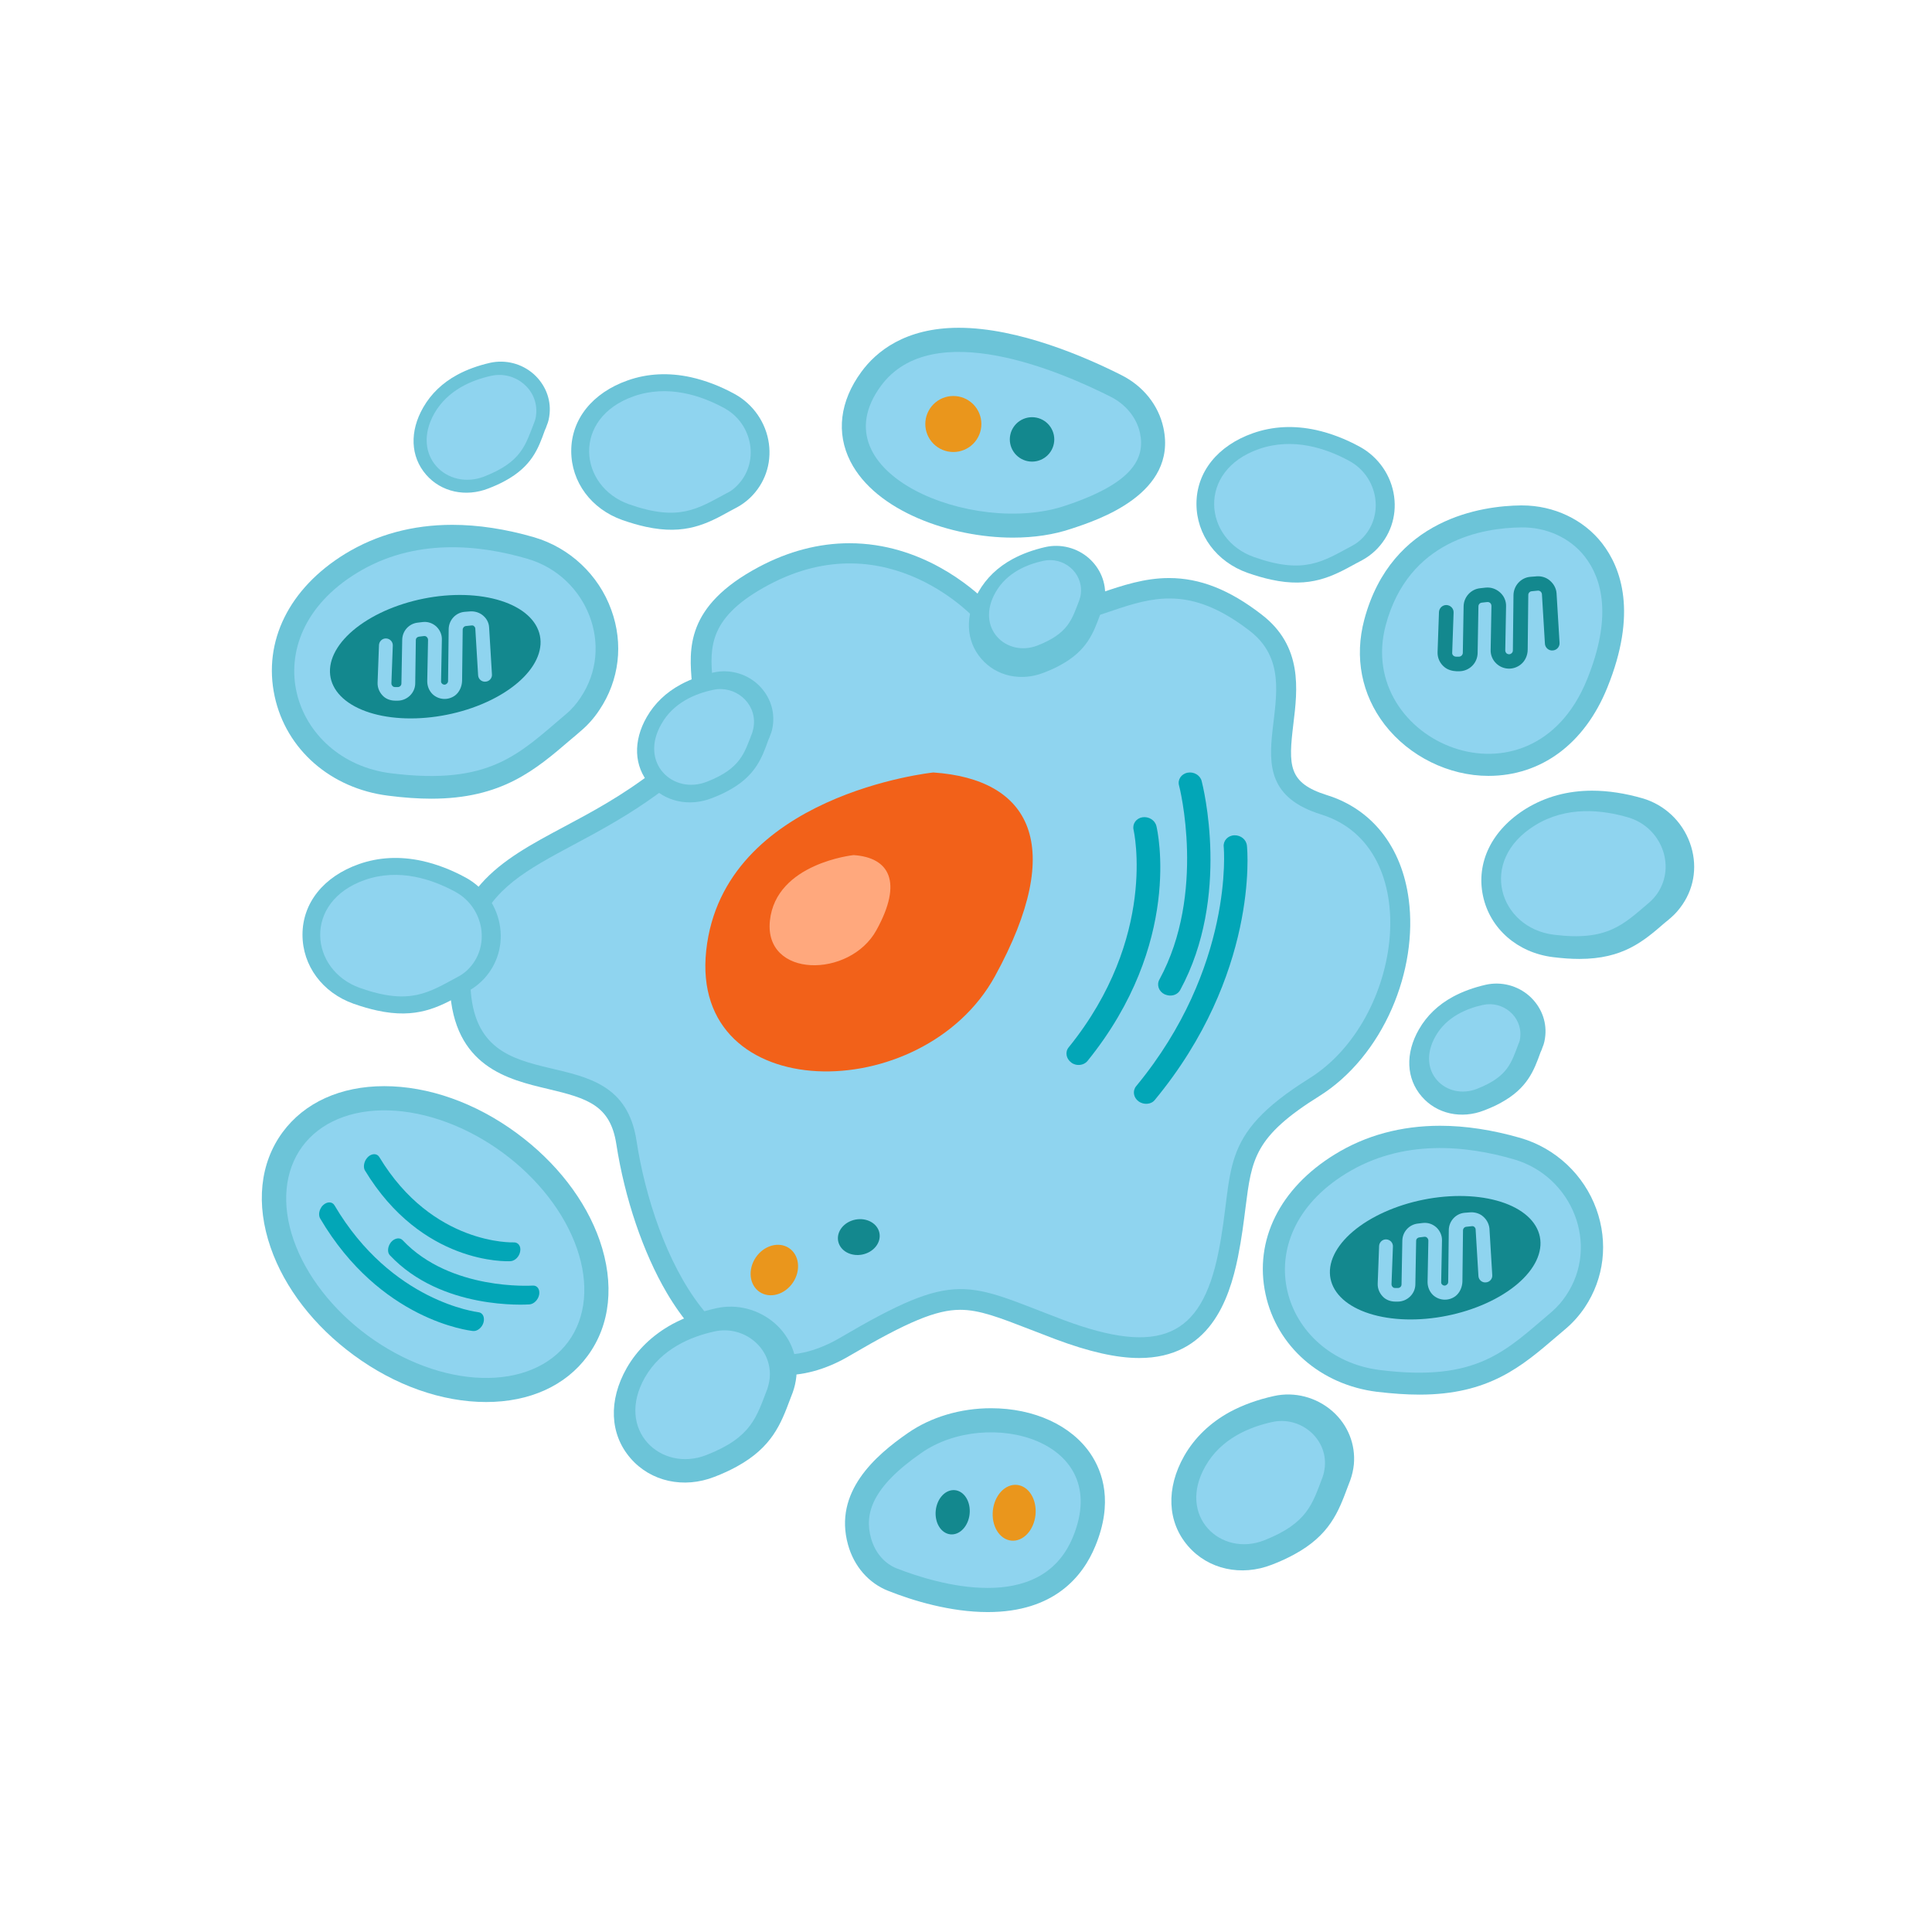 <svg xmlns="http://www.w3.org/2000/svg" xmlns:xlink="http://www.w3.org/1999/xlink" width="1000" zoomAndPan="magnify" viewBox="0 0 750 750" height="1000" preserveAspectRatio="xMidYMid meet" version="1.0"><path fill="#6cc4d8" d="M 304.395 533.855 C 286.902 533.855 271.199 522.828 258.836 501.863 C 249.664 486.254 242.512 465.207 239.246 444.086 C 236.914 429.098 228.129 426.379 212.734 422.73 C 197.266 419.078 176.121 414.109 174.641 383.59 C 172.855 345.617 194.156 334.199 218.879 321 C 229.527 315.328 241.578 308.883 253.785 299.41 C 270.5 286.52 269.723 277.199 268.633 265.395 C 267.465 251.961 265.988 235.344 294.52 220.121 C 306.027 213.988 317.922 210.883 329.738 210.883 C 357.801 210.883 377.473 228.199 383.301 233.945 C 388.82 235.344 394.109 236.043 399.316 236.043 C 410.047 236.043 418.906 233.012 427.535 230.062 C 435.777 227.266 444.328 224.395 453.812 224.395 C 465.785 224.395 477.293 228.898 489.809 238.605 C 505.746 250.875 503.723 267.57 502.09 281.004 C 500.148 297.156 499.992 303.914 515.074 308.652 C 532.645 314.086 544.227 328.844 546.871 349.188 C 548.66 362.699 546.328 377.766 540.34 391.512 C 534.043 405.957 524.094 417.992 512.355 425.371 C 486.934 441.211 485.922 449.832 483.512 468.781 C 482.812 474.371 482.035 480.664 480.559 488.039 C 477.137 504.812 469.441 527.18 442.23 527.18 C 433.445 527.18 422.793 524.773 409.734 519.879 C 406.312 518.559 403.047 517.316 400.25 516.23 C 387.812 511.414 380.27 508.465 372.73 508.465 C 363.477 508.465 352.281 513.121 330.047 526.168 C 321.574 531.219 312.867 533.855 304.395 533.855 Z M 304.395 533.855 " fill-opacity="1" fill-rule="nonzero"/><path fill="#8fd4ef" d="M 379.258 240.934 C 379.258 240.934 345.055 202.184 298.406 227.035 C 251.762 251.883 300.117 273.785 258.758 305.621 C 217.398 337.461 180.395 335.52 182.648 383.125 C 184.902 430.73 240.488 399.512 247.098 442.844 C 253.707 486.176 280.684 545.973 326.238 519.258 C 371.797 492.465 375.062 498.137 412.688 512.348 C 450.395 526.48 466.332 518.871 472.938 486.41 C 479.547 453.949 471.773 441.445 508.312 418.613 C 544.852 395.781 553.402 328.766 512.898 316.184 C 472.395 303.605 512.199 265.785 485.145 244.895 C 442.852 212.277 428.938 255.145 379.258 240.934 Z M 379.258 240.934 " fill-opacity="1" fill-rule="nonzero"/><path fill="#f26119" d="M 362.312 299.875 C 362.312 299.875 280.684 308.34 274.152 368.992 C 267.621 429.641 358.27 429.953 386.258 378.93 C 414.242 327.91 399.859 302.438 362.312 299.875 Z M 362.312 299.875 " fill-opacity="1" fill-rule="nonzero"/><path fill="#ffa87d" d="M 331.371 331.949 C 331.371 331.949 301.207 335.055 298.875 357.422 C 296.543 379.785 329.895 379.863 340.234 361.07 C 350.574 342.355 345.285 332.879 331.371 331.949 Z M 331.371 331.949 " fill-opacity="1" fill-rule="nonzero"/><path fill="#6cc4d8" d="M 577.812 301.195 C 562.418 301.195 547.027 293.586 537.543 281.316 C 528.523 269.59 525.727 255.145 529.613 240.547 C 540.184 201.02 575.637 196.359 590.406 196.203 L 590.871 196.203 C 603.234 196.203 614.816 201.719 621.969 210.957 C 629.355 220.512 635.73 237.984 623.914 267.027 C 615.129 288.695 598.336 301.195 577.812 301.195 Z M 577.812 301.195 " fill-opacity="1" fill-rule="nonzero"/><path fill="#8fd4ef" d="M 615.285 216.16 C 609.453 208.629 600.125 204.59 590.562 204.746 C 575.637 204.902 546.793 209.637 537.93 242.719 C 525.879 287.918 594.293 317.426 616.062 263.844 C 626.012 239.383 621.891 224.703 615.285 216.16 Z M 615.285 216.16 " fill-opacity="1" fill-rule="nonzero"/><path fill="#6cc4d8" d="M 167.414 310.051 C 162.359 310.051 156.684 309.66 150.699 308.883 C 128.387 306.09 111.051 290.945 106.617 270.289 C 102.031 249.012 112.215 228.355 133.984 214.996 C 146.188 207.543 160.184 203.738 175.574 203.738 C 185.605 203.738 196.332 205.367 207.293 208.551 C 221.133 212.59 232.406 223.152 237.301 236.742 C 242.121 249.941 240.41 264.074 232.715 275.57 C 230.617 278.754 228.129 281.551 225.328 283.879 C 224.086 284.965 222.844 286.055 221.598 287.062 C 207.84 298.867 194.855 310.051 167.414 310.051 Z M 167.414 310.051 " fill-opacity="1" fill-rule="nonzero"/><path fill="#8fd4ef" d="M 225.406 270.754 C 238.781 250.875 227.895 223.695 204.805 216.938 C 186.07 211.426 160.883 208.707 138.492 222.453 C 97.289 247.691 113.148 295.371 151.785 300.188 C 190.426 305 201.465 292.652 219.656 277.277 C 221.91 275.414 223.852 273.16 225.406 270.754 Z M 225.406 270.754 " fill-opacity="1" fill-rule="nonzero"/><path fill="#13888e" d="M 209.594 246.781 C 209.742 247.52 209.824 248.27 209.844 249.031 C 209.859 249.789 209.812 250.559 209.695 251.336 C 209.582 252.113 209.402 252.891 209.16 253.676 C 208.914 254.457 208.605 255.242 208.234 256.027 C 207.863 256.812 207.426 257.59 206.93 258.367 C 206.434 259.145 205.879 259.914 205.262 260.676 C 204.645 261.438 203.973 262.188 203.242 262.93 C 202.516 263.668 201.73 264.395 200.895 265.105 C 200.059 265.812 199.172 266.508 198.238 267.18 C 197.305 267.855 196.324 268.508 195.301 269.141 C 194.277 269.773 193.215 270.379 192.109 270.961 C 191.008 271.547 189.867 272.102 188.695 272.629 C 187.523 273.16 186.32 273.66 185.09 274.129 C 183.859 274.598 182.609 275.035 181.332 275.441 C 180.055 275.848 178.762 276.219 177.453 276.555 C 176.145 276.895 174.824 277.195 173.492 277.461 C 172.16 277.73 170.828 277.957 169.488 278.152 C 168.148 278.344 166.812 278.5 165.48 278.617 C 164.145 278.734 162.82 278.812 161.504 278.855 C 160.188 278.895 158.887 278.898 157.602 278.863 C 156.312 278.824 155.051 278.75 153.805 278.637 C 152.562 278.527 151.348 278.375 150.156 278.188 C 148.969 278 147.812 277.773 146.691 277.512 C 145.566 277.25 144.484 276.949 143.438 276.617 C 142.391 276.285 141.391 275.918 140.43 275.516 C 139.473 275.113 138.562 274.68 137.699 274.215 C 136.836 273.75 136.027 273.254 135.27 272.727 C 134.512 272.203 133.809 271.652 133.16 271.07 C 132.516 270.492 131.93 269.887 131.402 269.258 C 130.871 268.629 130.406 267.977 130 267.305 C 129.598 266.633 129.254 265.945 128.977 265.234 C 128.699 264.527 128.484 263.805 128.336 263.066 C 128.188 262.328 128.105 261.578 128.09 260.816 C 128.07 260.055 128.121 259.289 128.234 258.512 C 128.348 257.734 128.527 256.957 128.773 256.172 C 129.016 255.387 129.324 254.605 129.699 253.82 C 130.07 253.035 130.504 252.258 131 251.48 C 131.496 250.703 132.055 249.934 132.668 249.172 C 133.285 248.41 133.957 247.66 134.688 246.918 C 135.418 246.18 136.199 245.453 137.035 244.742 C 137.871 244.031 138.758 243.34 139.691 242.668 C 140.625 241.992 141.605 241.34 142.629 240.707 C 143.652 240.074 144.719 239.469 145.82 238.883 C 146.926 238.301 148.062 237.746 149.234 237.215 C 150.41 236.688 151.609 236.188 152.84 235.719 C 154.07 235.25 155.324 234.812 156.602 234.406 C 157.875 234 159.168 233.629 160.48 233.293 C 161.789 232.953 163.109 232.652 164.438 232.387 C 165.77 232.117 167.105 231.891 168.445 231.695 C 169.781 231.504 171.117 231.348 172.453 231.23 C 173.785 231.113 175.113 231.035 176.43 230.992 C 177.746 230.953 179.047 230.949 180.332 230.984 C 181.617 231.02 182.883 231.098 184.125 231.207 C 185.371 231.32 186.586 231.473 187.773 231.66 C 188.961 231.848 190.117 232.074 191.242 232.336 C 192.363 232.598 193.449 232.895 194.492 233.23 C 195.539 233.562 196.543 233.93 197.5 234.332 C 198.461 234.734 199.371 235.168 200.23 235.633 C 201.094 236.098 201.906 236.594 202.664 237.117 C 203.422 237.645 204.125 238.195 204.77 238.777 C 205.414 239.355 206.004 239.961 206.531 240.59 C 207.059 241.219 207.527 241.871 207.93 242.543 C 208.336 243.215 208.676 243.902 208.953 244.613 C 209.234 245.32 209.445 246.043 209.594 246.781 Z M 209.594 246.781 " fill-opacity="1" fill-rule="nonzero"/><path fill="#ea961c" d="M 306.285 484.492 C 306.762 484.809 307.195 485.176 307.59 485.598 C 307.984 486.016 308.328 486.48 308.625 486.984 C 308.922 487.492 309.164 488.035 309.352 488.609 C 309.539 489.184 309.672 489.781 309.742 490.398 C 309.816 491.02 309.828 491.648 309.781 492.293 C 309.738 492.934 309.633 493.574 309.469 494.211 C 309.305 494.852 309.09 495.477 308.816 496.086 C 308.543 496.699 308.219 497.285 307.844 497.844 C 307.473 498.406 307.055 498.93 306.598 499.418 C 306.137 499.906 305.645 500.348 305.117 500.742 C 304.59 501.141 304.039 501.484 303.465 501.773 C 302.887 502.062 302.301 502.293 301.699 502.465 C 301.102 502.641 300.496 502.75 299.895 502.797 C 299.293 502.844 298.699 502.832 298.117 502.754 C 297.535 502.676 296.973 502.535 296.434 502.332 C 295.895 502.133 295.387 501.875 294.91 501.559 C 294.434 501.242 294 500.871 293.605 500.453 C 293.211 500.031 292.867 499.57 292.57 499.062 C 292.273 498.555 292.031 498.016 291.84 497.441 C 291.652 496.867 291.523 496.27 291.449 495.648 C 291.379 495.031 291.363 494.398 291.41 493.758 C 291.457 493.117 291.562 492.477 291.723 491.836 C 291.887 491.199 292.105 490.574 292.379 489.961 C 292.652 489.352 292.977 488.766 293.348 488.203 C 293.723 487.645 294.137 487.121 294.598 486.633 C 295.059 486.145 295.551 485.703 296.078 485.305 C 296.605 484.91 297.156 484.566 297.73 484.277 C 298.305 483.984 298.895 483.754 299.492 483.582 C 300.094 483.41 300.695 483.301 301.297 483.25 C 301.902 483.203 302.496 483.219 303.078 483.297 C 303.66 483.375 304.223 483.516 304.762 483.715 C 305.301 483.918 305.809 484.176 306.285 484.492 Z M 306.285 484.492 " fill-opacity="1" fill-rule="nonzero"/><path fill="#13888e" d="M 341.387 478.629 C 341.477 479.074 341.516 479.527 341.5 479.984 C 341.484 480.441 341.418 480.895 341.301 481.348 C 341.18 481.797 341.012 482.238 340.793 482.664 C 340.578 483.094 340.312 483.504 340.004 483.891 C 339.695 484.281 339.348 484.645 338.961 484.977 C 338.574 485.312 338.156 485.613 337.703 485.883 C 337.254 486.148 336.777 486.379 336.281 486.566 C 335.781 486.758 335.27 486.906 334.746 487.012 C 334.219 487.117 333.691 487.176 333.156 487.195 C 332.625 487.211 332.098 487.184 331.578 487.109 C 331.059 487.035 330.555 486.918 330.07 486.762 C 329.582 486.602 329.121 486.402 328.688 486.16 C 328.25 485.922 327.852 485.645 327.484 485.332 C 327.117 485.02 326.793 484.68 326.512 484.309 C 326.227 483.938 325.988 483.547 325.801 483.129 C 325.609 482.715 325.469 482.285 325.379 481.84 C 325.289 481.395 325.254 480.941 325.27 480.484 C 325.281 480.027 325.352 479.574 325.469 479.121 C 325.586 478.672 325.754 478.23 325.973 477.805 C 326.191 477.375 326.453 476.965 326.762 476.578 C 327.07 476.188 327.418 475.824 327.805 475.492 C 328.191 475.156 328.613 474.855 329.062 474.586 C 329.516 474.32 329.988 474.09 330.488 473.902 C 330.984 473.711 331.496 473.562 332.023 473.457 C 332.547 473.352 333.078 473.293 333.609 473.273 C 334.145 473.258 334.668 473.285 335.188 473.359 C 335.707 473.434 336.211 473.551 336.699 473.707 C 337.184 473.867 337.645 474.066 338.082 474.309 C 338.516 474.547 338.918 474.824 339.281 475.137 C 339.648 475.449 339.973 475.789 340.258 476.16 C 340.539 476.531 340.777 476.922 340.969 477.34 C 341.16 477.754 341.297 478.184 341.387 478.629 Z M 341.387 478.629 " fill-opacity="1" fill-rule="nonzero"/><path fill="#02a6b7" d="M 417.43 413.254 C 416.887 413.102 416.344 412.867 415.875 412.48 C 413.855 411.004 413.387 408.363 414.863 406.578 C 449.461 363.789 440.133 322.551 440.055 322.164 C 439.508 319.836 441.062 317.66 443.473 317.27 C 445.883 316.883 448.371 318.359 448.918 320.688 C 449.383 322.551 459.18 366.117 422.172 411.859 C 421.086 413.18 419.219 413.723 417.43 413.254 Z M 417.43 413.254 " fill-opacity="1" fill-rule="nonzero"/><path fill="#02a6b7" d="M 453.035 386.309 C 452.727 386.23 452.414 386.074 452.105 385.996 C 449.848 384.91 448.918 382.348 450.082 380.25 C 468.352 346.703 457.855 305.312 457.699 304.922 C 457.078 302.672 458.555 300.418 461.043 299.953 C 463.453 299.488 465.941 300.965 466.484 303.215 C 466.953 305 477.836 348.023 458.168 384.289 C 457.234 386.074 455.059 386.852 453.035 386.309 Z M 453.035 386.309 " fill-opacity="1" fill-rule="nonzero"/><path fill="#02a6b7" d="M 443.629 428.32 C 443.086 428.164 442.543 427.934 441.996 427.543 C 439.977 426.07 439.586 423.43 441.062 421.645 C 479.156 375.516 475.113 329.152 475.039 328.688 C 474.805 326.355 476.672 324.34 479.156 324.262 C 481.645 324.184 483.82 325.891 484.055 328.297 C 484.289 330.316 488.488 378.387 448.293 427 C 447.285 428.32 445.34 428.785 443.629 428.32 Z M 443.629 428.32 " fill-opacity="1" fill-rule="nonzero"/><path fill="#6cc4d8" d="M 188.715 544.262 C 171.531 544.262 153.262 537.816 137.25 526.016 C 121.934 514.754 110.504 500 105.062 484.312 C 99.234 467.461 100.863 451.539 109.727 439.504 C 118.203 428.012 132.195 421.645 149.145 421.645 C 166.324 421.645 184.594 428.09 200.609 439.891 C 215.922 451.152 227.352 465.906 232.793 481.516 C 238.625 498.367 236.992 514.289 228.129 526.324 C 219.656 537.895 205.66 544.262 188.715 544.262 Z M 188.715 544.262 " fill-opacity="1" fill-rule="nonzero"/><path fill="#8fd4ef" d="M 195.102 447.422 C 196.793 448.664 198.438 449.957 200.035 451.305 C 201.633 452.652 203.18 454.051 204.672 455.496 C 206.164 456.938 207.594 458.422 208.965 459.949 C 210.332 461.473 211.637 463.031 212.871 464.621 C 214.105 466.215 215.266 467.832 216.355 469.473 C 217.441 471.117 218.449 472.777 219.383 474.457 C 220.312 476.133 221.16 477.824 221.922 479.52 C 222.688 481.219 223.363 482.918 223.953 484.617 C 224.547 486.316 225.047 488.012 225.457 489.699 C 225.867 491.387 226.188 493.059 226.414 494.715 C 226.645 496.371 226.777 498.008 226.82 499.617 C 226.863 501.23 226.812 502.812 226.668 504.359 C 226.523 505.91 226.289 507.426 225.961 508.898 C 225.633 510.371 225.211 511.801 224.703 513.188 C 224.191 514.57 223.594 515.902 222.91 517.184 C 222.223 518.461 221.453 519.684 220.598 520.848 C 219.738 522.016 218.805 523.113 217.785 524.152 C 216.77 525.188 215.676 526.156 214.504 527.059 C 213.336 527.957 212.094 528.785 210.785 529.539 C 209.477 530.293 208.102 530.969 206.664 531.57 C 205.227 532.172 203.73 532.695 202.18 533.137 C 200.625 533.578 199.023 533.938 197.375 534.219 C 195.723 534.496 194.031 534.691 192.293 534.805 C 190.559 534.918 188.793 534.949 186.992 534.895 C 185.191 534.84 183.363 534.703 181.516 534.484 C 179.664 534.266 177.797 533.961 175.918 533.578 C 174.035 533.191 172.148 532.727 170.254 532.184 C 168.359 531.637 166.465 531.016 164.574 530.312 C 162.684 529.613 160.809 528.84 158.941 527.988 C 157.074 527.141 155.227 526.223 153.402 525.23 C 151.578 524.242 149.781 523.188 148.016 522.066 C 146.246 520.945 144.52 519.766 142.828 518.527 C 141.137 517.285 139.492 515.992 137.891 514.641 C 136.293 513.293 134.746 511.898 133.258 510.453 C 131.766 509.012 130.336 507.527 128.965 506 C 127.594 504.477 126.293 502.918 125.059 501.324 C 123.824 499.734 122.66 498.117 121.574 496.473 C 120.488 494.832 119.477 493.172 118.547 491.492 C 117.617 489.812 116.77 488.125 116.004 486.43 C 115.242 484.73 114.562 483.031 113.973 481.332 C 113.383 479.629 112.883 477.938 112.473 476.25 C 112.059 474.562 111.742 472.891 111.512 471.234 C 111.285 469.578 111.148 467.941 111.109 466.332 C 111.066 464.719 111.117 463.137 111.262 461.586 C 111.402 460.035 111.641 458.523 111.969 457.051 C 112.297 455.574 112.715 454.145 113.227 452.762 C 113.734 451.379 114.332 450.047 115.02 448.766 C 115.703 447.484 116.477 446.262 117.332 445.098 C 118.188 443.934 119.125 442.832 120.141 441.797 C 121.16 440.758 122.254 439.789 123.422 438.891 C 124.594 437.992 125.832 437.164 127.141 436.41 C 128.453 435.656 129.828 434.977 131.266 434.375 C 132.703 433.777 134.199 433.254 135.75 432.812 C 137.301 432.371 138.902 432.008 140.555 431.73 C 142.207 431.449 143.898 431.254 145.633 431.141 C 147.367 431.027 149.137 431 150.938 431.055 C 152.738 431.105 154.562 431.242 156.414 431.465 C 158.262 431.684 160.129 431.988 162.012 432.371 C 163.891 432.754 165.781 433.219 167.676 433.766 C 169.57 434.312 171.461 434.934 173.352 435.633 C 175.242 436.336 177.121 437.109 178.988 437.957 C 180.855 438.809 182.699 439.727 184.527 440.715 C 186.352 441.707 188.148 442.762 189.914 443.879 C 191.68 445 193.41 446.18 195.102 447.422 Z M 195.102 447.422 " fill-opacity="1" fill-rule="nonzero"/><path fill="#02a6b7" d="M 141.992 450.219 C 142.223 449.832 142.535 449.445 142.922 449.055 C 144.477 447.656 146.422 447.734 147.277 449.211 C 167.957 483.457 199.133 482.293 199.441 482.293 C 201.152 482.215 202.32 483.77 201.93 485.789 C 201.617 487.805 199.91 489.516 198.121 489.594 C 196.723 489.672 163.758 490.914 141.602 454.258 C 141.059 453.172 141.215 451.539 141.992 450.219 Z M 141.992 450.219 " fill-opacity="1" fill-rule="nonzero"/><path fill="#02a6b7" d="M 151.32 482.914 C 151.477 482.68 151.629 482.449 151.785 482.215 C 153.184 480.586 155.207 480.273 156.297 481.438 C 174.875 501.164 206.438 499.066 206.75 499.066 C 208.539 498.91 209.625 500.465 209.316 502.484 C 209.004 504.504 207.293 506.211 205.582 506.367 C 204.184 506.445 171.379 508.617 151.32 487.262 C 150.387 486.254 150.465 484.391 151.32 482.914 Z M 151.32 482.914 " fill-opacity="1" fill-rule="nonzero"/><path fill="#02a6b7" d="M 124.578 468.938 C 124.809 468.469 125.121 468.082 125.508 467.77 C 127.062 466.375 129.008 466.449 129.863 467.926 C 152.02 505.512 185.371 509.316 185.68 509.395 C 187.391 509.551 188.246 511.336 187.703 513.355 C 187.16 515.375 185.293 516.852 183.66 516.695 C 182.184 516.539 147.59 512.578 124.266 472.973 C 123.645 471.809 123.801 470.258 124.578 468.938 Z M 124.578 468.938 " fill-opacity="1" fill-rule="nonzero"/><path fill="#8fd4ef" d="M 186.848 238.449 C 185.527 237.594 183.895 237.207 182.262 237.363 L 180.316 237.516 C 176.898 237.828 174.254 240.703 174.176 244.195 L 173.941 264.387 C 173.941 265.086 173.32 265.707 172.621 265.785 C 172.078 265.785 171.766 265.551 171.609 265.395 C 171.453 265.242 171.145 264.93 171.223 264.387 L 171.531 248.312 C 171.609 246.371 170.754 244.508 169.355 243.188 C 167.879 241.867 166.012 241.246 164.07 241.477 L 162.125 241.711 C 158.781 242.098 156.219 244.895 156.141 248.312 L 155.828 265.32 C 155.828 266.094 155.207 266.715 154.43 266.715 L 153.34 266.715 C 152.797 266.715 152.484 266.484 152.332 266.25 C 152.176 266.094 151.941 265.785 151.941 265.242 L 152.484 250.641 C 152.562 249.164 151.398 247.922 149.922 247.848 C 148.441 247.77 147.199 248.934 147.121 250.41 L 146.578 265.008 C 146.5 267.105 147.434 269.125 149.066 270.523 C 150.309 271.531 151.863 271.996 153.496 271.996 L 154.352 271.996 C 158.004 271.996 161.113 269.047 161.191 265.395 L 161.426 248.469 C 161.426 247.77 161.969 247.223 162.672 247.148 L 164.613 246.914 C 165.156 246.836 165.547 247.148 165.703 247.301 C 165.855 247.457 166.168 247.848 166.168 248.391 L 165.855 264.465 C 165.855 266.328 166.559 268.113 167.879 269.434 C 170.133 271.609 173.785 272.074 176.664 269.977 C 178.375 268.656 179.309 266.484 179.383 264.309 L 179.617 244.43 C 179.617 243.73 180.16 243.109 180.863 243.031 L 183.039 242.797 C 183.582 242.719 183.895 242.953 184.051 243.109 C 184.203 243.266 184.516 243.574 184.516 244.039 L 185.605 262.133 C 185.684 263.609 187.004 264.773 188.48 264.621 C 189.957 264.543 191.125 263.223 190.969 261.746 L 189.879 243.652 C 189.801 241.555 188.715 239.691 186.848 238.449 Z M 186.848 238.449 " fill-opacity="1" fill-rule="nonzero"/><path fill="#6cc4d8" d="M 550.992 541.391 C 545.938 541.391 540.574 541 534.586 540.305 C 512.664 537.586 495.641 522.676 491.285 502.406 C 486.777 481.516 496.805 461.246 518.184 448.125 C 530.156 440.746 543.918 437.02 559.078 437.02 C 568.949 437.02 579.445 438.648 590.25 441.758 C 603.855 445.715 614.895 456.043 619.715 469.402 C 624.379 482.371 622.746 496.27 615.207 507.531 C 613.105 510.637 610.695 513.355 607.977 515.684 C 606.734 516.773 605.488 517.781 604.324 518.793 C 590.719 530.441 578.047 541.391 550.992 541.391 Z M 550.992 541.391 " fill-opacity="1" fill-rule="nonzero"/><path fill="#8fd4ef" d="M 607.977 502.871 C 621.113 483.301 610.387 456.668 587.762 450.066 C 569.34 444.707 544.617 441.988 522.617 455.5 C 482.191 480.273 497.738 527.102 535.676 531.84 C 573.613 536.574 584.5 524.383 602.301 509.316 C 604.555 507.375 606.422 505.203 607.977 502.871 Z M 607.977 502.871 " fill-opacity="1" fill-rule="nonzero"/><path fill="#13888e" d="M 597.766 480.102 C 597.914 480.84 597.996 481.59 598.016 482.352 C 598.031 483.113 597.984 483.879 597.867 484.656 C 597.754 485.434 597.574 486.211 597.332 486.996 C 597.086 487.781 596.777 488.562 596.406 489.348 C 596.035 490.133 595.598 490.914 595.102 491.688 C 594.605 492.465 594.051 493.234 593.434 493.996 C 592.816 494.758 592.145 495.508 591.414 496.25 C 590.688 496.988 589.902 497.715 589.066 498.426 C 588.23 499.137 587.344 499.828 586.41 500.5 C 585.477 501.176 584.496 501.828 583.473 502.461 C 582.449 503.094 581.387 503.699 580.281 504.285 C 579.18 504.867 578.039 505.422 576.867 505.953 C 575.695 506.48 574.492 506.98 573.262 507.449 C 572.031 507.918 570.781 508.355 569.504 508.762 C 568.227 509.168 566.934 509.539 565.625 509.875 C 564.316 510.215 562.996 510.516 561.664 510.781 C 560.332 511.051 559 511.281 557.66 511.473 C 556.32 511.664 554.984 511.82 553.652 511.938 C 552.316 512.055 550.992 512.137 549.676 512.176 C 548.359 512.215 547.059 512.219 545.773 512.184 C 544.484 512.148 543.223 512.074 541.977 511.961 C 540.734 511.848 539.52 511.695 538.328 511.508 C 537.141 511.32 535.984 511.094 534.863 510.832 C 533.738 510.57 532.656 510.273 531.609 509.938 C 530.562 509.605 529.562 509.238 528.602 508.836 C 527.645 508.434 526.734 508 525.871 507.535 C 525.008 507.07 524.199 506.574 523.441 506.051 C 522.684 505.523 521.98 504.973 521.332 504.391 C 520.688 503.812 520.102 503.207 519.574 502.578 C 519.043 501.949 518.578 501.297 518.172 500.625 C 517.77 499.953 517.426 499.266 517.148 498.555 C 516.871 497.848 516.656 497.125 516.508 496.387 C 516.359 495.648 516.277 494.898 516.262 494.137 C 516.242 493.379 516.293 492.609 516.406 491.832 C 516.52 491.059 516.699 490.277 516.945 489.492 C 517.188 488.711 517.496 487.926 517.871 487.141 C 518.242 486.359 518.676 485.578 519.172 484.801 C 519.668 484.023 520.227 483.254 520.84 482.492 C 521.457 481.73 522.129 480.98 522.859 480.238 C 523.59 479.5 524.371 478.773 525.207 478.066 C 526.043 477.355 526.93 476.66 527.863 475.988 C 528.797 475.312 529.777 474.66 530.801 474.027 C 531.824 473.395 532.891 472.789 533.992 472.207 C 535.098 471.621 536.234 471.066 537.406 470.539 C 538.582 470.008 539.781 469.508 541.012 469.039 C 542.242 468.57 543.496 468.133 544.773 467.727 C 546.047 467.32 547.34 466.949 548.652 466.613 C 549.961 466.273 551.281 465.973 552.609 465.707 C 553.941 465.441 555.277 465.211 556.617 465.016 C 557.953 464.824 559.289 464.668 560.625 464.551 C 561.957 464.434 563.285 464.355 564.602 464.312 C 565.918 464.273 567.219 464.27 568.504 464.305 C 569.789 464.344 571.055 464.418 572.297 464.531 C 573.543 464.641 574.758 464.793 575.945 464.98 C 577.137 465.168 578.289 465.395 579.414 465.656 C 580.535 465.918 581.621 466.219 582.664 466.551 C 583.711 466.883 584.715 467.25 585.672 467.652 C 586.633 468.055 587.543 468.488 588.402 468.953 C 589.266 469.418 590.078 469.914 590.836 470.441 C 591.594 470.965 592.297 471.52 592.941 472.098 C 593.586 472.676 594.176 473.281 594.703 473.91 C 595.23 474.539 595.699 475.191 596.102 475.863 C 596.508 476.535 596.848 477.223 597.125 477.934 C 597.406 478.641 597.617 479.363 597.766 480.102 Z M 597.766 480.102 " fill-opacity="1" fill-rule="nonzero"/><path fill="#8fd4ef" d="M 575.09 471.73 C 573.77 470.879 572.137 470.488 570.504 470.645 L 568.562 470.801 C 565.141 471.109 562.496 473.984 562.418 477.477 L 562.188 497.668 C 562.188 498.367 561.562 498.988 560.863 499.066 C 560.32 499.066 560.008 498.832 559.855 498.68 C 559.699 498.523 559.387 498.211 559.465 497.668 L 559.777 481.594 C 559.855 479.652 559 477.789 557.598 476.469 C 556.121 475.148 554.258 474.527 552.312 474.762 L 550.371 474.992 C 547.027 475.383 544.461 478.176 544.383 481.594 L 544.074 498.602 C 544.074 499.379 543.449 500 542.672 500 L 541.586 500 C 541.039 500 540.73 499.766 540.574 499.531 C 540.418 499.379 540.184 499.066 540.184 498.523 L 540.73 483.922 C 540.809 482.449 539.641 481.207 538.164 481.129 C 536.688 481.051 535.441 482.215 535.367 483.691 L 534.82 498.289 C 534.742 500.387 535.676 502.406 537.309 503.805 C 538.551 504.812 540.109 505.281 541.738 505.281 L 542.594 505.281 C 546.25 505.281 549.359 502.328 549.438 498.68 L 549.746 481.672 C 549.746 480.973 550.293 480.43 550.992 480.352 L 552.934 480.117 C 553.48 480.039 553.867 480.352 554.023 480.508 C 554.18 480.664 554.488 481.051 554.488 481.594 L 554.18 497.668 C 554.18 499.531 554.879 501.32 556.199 502.641 C 558.453 504.812 562.109 505.281 564.984 503.184 C 566.695 501.863 567.629 499.688 567.707 497.516 L 567.938 477.633 C 567.938 476.934 568.484 476.312 569.184 476.234 L 571.359 476.004 C 571.902 475.926 572.215 476.156 572.371 476.312 C 572.527 476.469 572.836 476.781 572.836 477.246 L 573.926 495.34 C 574.004 496.816 575.324 497.98 576.801 497.824 C 578.277 497.746 579.445 496.426 579.289 494.953 L 578.199 476.855 C 577.969 474.836 576.879 472.973 575.09 471.73 Z M 575.09 471.73 " fill-opacity="1" fill-rule="nonzero"/><path fill="#13888e" d="M 600.98 224.859 C 599.582 223.926 597.793 223.539 596.082 223.773 L 594.059 223.926 C 590.406 224.238 587.609 227.344 587.531 230.992 L 587.297 252.504 C 587.297 253.281 586.676 253.902 585.898 253.98 C 585.352 253.98 584.965 253.746 584.809 253.594 C 584.652 253.438 584.344 253.047 584.344 252.504 L 584.652 235.422 C 584.73 233.324 583.875 231.383 582.32 229.984 C 580.766 228.586 578.746 227.887 576.645 228.121 L 574.547 228.355 C 570.973 228.742 568.25 231.77 568.172 235.344 L 567.863 253.438 C 567.863 254.215 567.16 254.914 566.383 254.914 L 565.219 254.914 C 564.676 254.914 564.285 254.602 564.129 254.445 C 563.973 254.293 563.664 253.902 563.742 253.359 L 564.285 237.828 C 564.363 236.273 563.121 234.953 561.562 234.879 C 560.008 234.801 558.688 236.043 558.609 237.594 L 558.066 253.125 C 557.988 255.379 558.922 257.477 560.711 258.949 C 562.031 260.039 563.742 260.504 565.453 260.582 L 566.383 260.582 C 570.348 260.582 573.535 257.477 573.613 253.516 L 573.926 235.422 C 573.926 234.645 574.469 234.023 575.246 233.945 L 577.348 233.711 C 577.891 233.633 578.355 233.945 578.512 234.102 C 578.668 234.254 578.98 234.645 578.98 235.188 L 578.668 252.273 C 578.59 254.293 579.445 256.234 580.844 257.555 C 583.254 259.883 587.141 260.348 590.172 258.098 C 592.039 256.699 593.051 254.445 593.051 252.117 L 593.281 230.992 C 593.281 230.219 593.828 229.598 594.605 229.52 L 596.938 229.285 C 597.48 229.207 597.871 229.52 598.023 229.598 C 598.18 229.75 598.492 230.062 598.57 230.605 L 599.734 249.863 C 599.812 251.418 601.211 252.66 602.77 252.504 C 604.324 252.426 605.566 251.031 605.41 249.477 L 604.246 230.219 C 604.09 228.199 602.922 226.18 600.98 224.859 Z M 600.98 224.859 " fill-opacity="1" fill-rule="nonzero"/><path fill="#6cc4d8" d="M 393.176 208.707 C 369.309 208.707 340 198.535 330.125 179.117 C 324.527 168.09 326.008 155.746 334.402 144.328 C 340.078 136.562 351.273 127.242 372.184 127.242 C 395.586 127.242 421.863 138.816 435.391 145.648 C 443.863 149.922 449.77 157.375 451.637 166.074 C 457.156 191.699 426.215 201.871 416.031 205.211 C 409.191 207.543 401.492 208.707 393.176 208.707 Z M 393.176 208.707 " fill-opacity="1" fill-rule="nonzero"/><path fill="#8fd4ef" d="M 442.543 168.09 C 441.219 161.957 436.789 156.832 431.191 154.035 C 412.301 144.484 362 122.508 341.941 149.844 C 317.066 183.777 377.859 208.086 413.156 196.438 C 439.586 187.738 444.641 178.109 442.543 168.09 Z M 442.543 168.09 " fill-opacity="1" fill-rule="nonzero"/><path fill="#ea961c" d="M 380.969 164.598 C 380.969 165.312 380.898 166.02 380.762 166.719 C 380.621 167.418 380.414 168.098 380.141 168.758 C 379.867 169.418 379.531 170.043 379.137 170.637 C 378.738 171.23 378.285 171.781 377.781 172.285 C 377.277 172.789 376.727 173.242 376.133 173.637 C 375.539 174.035 374.91 174.367 374.25 174.641 C 373.59 174.914 372.91 175.121 372.211 175.262 C 371.508 175.398 370.801 175.469 370.086 175.469 C 369.371 175.469 368.664 175.398 367.961 175.262 C 367.262 175.121 366.582 174.914 365.922 174.641 C 365.262 174.367 364.633 174.035 364.039 173.637 C 363.445 173.242 362.895 172.789 362.391 172.285 C 361.883 171.781 361.434 171.23 361.035 170.637 C 360.641 170.043 360.305 169.418 360.031 168.758 C 359.758 168.098 359.551 167.418 359.41 166.719 C 359.273 166.02 359.203 165.312 359.203 164.598 C 359.203 163.883 359.273 163.176 359.41 162.477 C 359.551 161.777 359.758 161.098 360.031 160.438 C 360.305 159.777 360.641 159.152 361.035 158.559 C 361.434 157.965 361.883 157.414 362.391 156.91 C 362.895 156.406 363.445 155.953 364.039 155.559 C 364.633 155.16 365.262 154.824 365.922 154.551 C 366.582 154.281 367.262 154.074 367.961 153.934 C 368.664 153.793 369.371 153.727 370.086 153.727 C 370.801 153.727 371.508 153.793 372.211 153.934 C 372.91 154.074 373.59 154.281 374.25 154.551 C 374.91 154.824 375.539 155.16 376.133 155.559 C 376.727 155.953 377.277 156.406 377.781 156.91 C 378.285 157.414 378.738 157.965 379.137 158.559 C 379.531 159.152 379.867 159.777 380.141 160.438 C 380.414 161.098 380.621 161.777 380.762 162.477 C 380.898 163.176 380.969 163.883 380.969 164.598 Z M 380.969 164.598 " fill-opacity="1" fill-rule="nonzero"/><path fill="#13888e" d="M 409.27 170.578 C 409.27 171.145 409.211 171.703 409.102 172.258 C 408.992 172.812 408.828 173.352 408.609 173.875 C 408.395 174.398 408.129 174.895 407.812 175.367 C 407.5 175.836 407.141 176.273 406.738 176.672 C 406.34 177.07 405.902 177.43 405.434 177.742 C 404.961 178.059 404.465 178.324 403.941 178.539 C 403.418 178.758 402.879 178.922 402.32 179.031 C 401.766 179.141 401.203 179.195 400.637 179.195 C 400.07 179.195 399.512 179.141 398.953 179.031 C 398.398 178.922 397.859 178.758 397.336 178.539 C 396.812 178.324 396.316 178.059 395.844 177.742 C 395.371 177.43 394.938 177.07 394.535 176.672 C 394.137 176.273 393.777 175.836 393.465 175.367 C 393.148 174.895 392.883 174.398 392.664 173.875 C 392.449 173.352 392.285 172.812 392.176 172.258 C 392.062 171.703 392.008 171.145 392.008 170.578 C 392.008 170.012 392.062 169.449 392.176 168.895 C 392.285 168.34 392.449 167.801 392.664 167.277 C 392.883 166.754 393.148 166.258 393.465 165.789 C 393.777 165.316 394.137 164.883 394.535 164.48 C 394.938 164.082 395.371 163.723 395.844 163.41 C 396.316 163.094 396.812 162.828 397.336 162.613 C 397.859 162.395 398.398 162.234 398.953 162.121 C 399.512 162.012 400.07 161.957 400.637 161.957 C 401.203 161.957 401.766 162.012 402.32 162.121 C 402.879 162.234 403.418 162.395 403.941 162.613 C 404.465 162.828 404.961 163.094 405.434 163.41 C 405.902 163.723 406.34 164.082 406.738 164.48 C 407.141 164.883 407.5 165.316 407.812 165.789 C 408.129 166.258 408.395 166.754 408.609 167.277 C 408.828 167.801 408.992 168.34 409.102 168.895 C 409.211 169.449 409.27 170.012 409.27 170.578 Z M 409.27 170.578 " fill-opacity="1" fill-rule="nonzero"/><path fill="#6cc4d8" d="M 383.457 625.805 C 368.918 625.805 354.383 621.379 344.82 617.57 C 337.277 614.621 331.527 608.098 329.195 599.633 C 323.52 579.211 339.766 565.074 352.438 556.301 C 361.379 550.086 372.883 546.672 384.703 546.672 C 401.492 546.672 415.953 553.348 423.418 564.453 C 428.082 571.445 432.203 583.246 425.203 600.176 C 420.387 611.902 409.27 625.805 383.457 625.805 Z M 383.457 625.805 " fill-opacity="1" fill-rule="nonzero"/><path fill="#8fd4ef" d="M 338.133 597.148 C 339.766 602.973 343.574 607.09 348.164 608.875 C 363.477 614.855 403.98 627.125 416.496 596.684 C 432.125 558.863 383.379 546.129 357.727 563.988 C 338.445 577.344 335.492 587.672 338.133 597.148 Z M 338.133 597.148 " fill-opacity="1" fill-rule="nonzero"/><path fill="#ea961c" d="M 394.832 576.438 C 395.375 576.496 395.906 576.621 396.422 576.816 C 396.941 577.012 397.438 577.27 397.91 577.594 C 398.383 577.918 398.828 578.301 399.238 578.742 C 399.648 579.184 400.02 579.676 400.348 580.219 C 400.68 580.762 400.965 581.344 401.207 581.965 C 401.445 582.586 401.637 583.234 401.773 583.914 C 401.914 584.59 402 585.285 402.035 585.992 C 402.066 586.699 402.047 587.406 401.973 588.117 C 401.898 588.828 401.77 589.523 401.59 590.211 C 401.414 590.895 401.184 591.555 400.906 592.191 C 400.633 592.824 400.312 593.422 399.949 593.98 C 399.586 594.539 399.184 595.047 398.746 595.512 C 398.309 595.973 397.844 596.375 397.352 596.723 C 396.859 597.07 396.348 597.355 395.816 597.574 C 395.285 597.793 394.75 597.945 394.199 598.027 C 393.652 598.109 393.109 598.121 392.566 598.066 C 392.023 598.008 391.492 597.883 390.973 597.688 C 390.453 597.496 389.957 597.234 389.484 596.91 C 389.012 596.586 388.57 596.203 388.16 595.762 C 387.75 595.32 387.379 594.828 387.047 594.289 C 386.715 593.746 386.43 593.164 386.191 592.539 C 385.949 591.918 385.762 591.27 385.621 590.59 C 385.48 589.914 385.395 589.223 385.363 588.516 C 385.328 587.805 385.352 587.098 385.426 586.387 C 385.5 585.676 385.625 584.98 385.805 584.293 C 385.984 583.609 386.211 582.949 386.488 582.316 C 386.766 581.68 387.086 581.086 387.449 580.527 C 387.812 579.969 388.211 579.457 388.648 578.996 C 389.086 578.531 389.551 578.129 390.043 577.781 C 390.535 577.434 391.047 577.152 391.578 576.93 C 392.109 576.711 392.648 576.562 393.195 576.477 C 393.742 576.395 394.289 576.383 394.832 576.438 Z M 394.832 576.438 " fill-opacity="1" fill-rule="nonzero"/><path fill="#13888e" d="M 370.727 578.48 C 371.16 578.527 371.582 578.625 371.992 578.781 C 372.402 578.934 372.797 579.141 373.176 579.398 C 373.551 579.652 373.902 579.957 374.227 580.309 C 374.555 580.66 374.848 581.047 375.113 581.48 C 375.375 581.91 375.602 582.371 375.793 582.863 C 375.984 583.355 376.133 583.871 376.246 584.41 C 376.355 584.945 376.422 585.496 376.449 586.055 C 376.477 586.617 376.461 587.18 376.402 587.742 C 376.344 588.305 376.242 588.859 376.102 589.402 C 375.957 589.945 375.777 590.469 375.559 590.973 C 375.336 591.473 375.082 591.945 374.793 592.391 C 374.504 592.832 374.188 593.238 373.84 593.602 C 373.496 593.969 373.125 594.289 372.734 594.566 C 372.34 594.84 371.934 595.066 371.516 595.238 C 371.094 595.414 370.664 595.531 370.23 595.598 C 369.797 595.664 369.363 595.672 368.93 595.629 C 368.5 595.582 368.078 595.484 367.664 595.328 C 367.254 595.176 366.859 594.969 366.484 594.711 C 366.109 594.457 365.758 594.152 365.43 593.801 C 365.105 593.453 364.809 593.062 364.547 592.633 C 364.281 592.203 364.055 591.738 363.863 591.246 C 363.676 590.754 363.523 590.238 363.414 589.699 C 363.301 589.164 363.234 588.613 363.207 588.055 C 363.18 587.492 363.199 586.93 363.258 586.367 C 363.316 585.805 363.414 585.25 363.559 584.707 C 363.699 584.164 363.883 583.641 364.102 583.141 C 364.32 582.637 364.574 582.164 364.863 581.719 C 365.152 581.277 365.469 580.871 365.816 580.508 C 366.164 580.141 366.531 579.82 366.926 579.543 C 367.316 579.27 367.723 579.047 368.145 578.871 C 368.566 578.699 368.992 578.578 369.426 578.512 C 369.863 578.445 370.297 578.438 370.727 578.48 Z M 370.727 578.48 " fill-opacity="1" fill-rule="nonzero"/><path fill="#6cc4d8" d="M 613.105 372.254 C 609.918 372.254 606.578 372.02 602.844 371.555 C 589.086 369.844 578.434 360.527 575.715 347.867 C 572.914 334.82 579.133 322.086 592.504 313.855 C 600.047 309.273 608.598 306.941 618.082 306.941 C 624.301 306.941 630.832 307.953 637.598 309.895 C 646.148 312.379 652.988 318.824 656.02 327.211 C 658.977 335.367 657.965 344.062 653.145 351.129 C 651.824 353.07 650.344 354.781 648.637 356.254 C 647.859 356.953 647.082 357.574 646.305 358.195 C 637.984 365.418 630.055 372.254 613.105 372.254 Z M 613.105 372.254 " fill-opacity="1" fill-rule="nonzero"/><path fill="#8fd4ef" d="M 643.426 346.781 C 650.734 335.91 644.75 321.078 632.152 317.348 C 621.891 314.32 608.133 312.844 595.926 320.379 C 573.457 334.199 582.09 360.215 603.156 362.855 C 624.223 365.496 630.289 358.742 640.238 350.352 C 641.484 349.266 642.492 348.102 643.426 346.781 Z M 643.426 346.781 " fill-opacity="1" fill-rule="nonzero"/><path fill="#6cc4d8" d="M 493.461 225.016 C 490.586 224.395 487.633 223.539 484.289 222.375 C 472.238 218.102 464.465 207.621 464.465 195.582 C 464.465 183.234 472.707 172.984 486.387 168.168 C 494.086 165.453 502.324 165.062 510.875 166.926 C 516.473 168.168 522.227 170.344 527.902 173.449 C 535.133 177.41 540.109 184.633 541.195 192.711 C 542.285 200.629 539.562 208.316 533.887 213.754 C 532.332 215.23 530.621 216.473 528.758 217.48 C 527.902 217.949 527.125 218.336 526.27 218.801 C 517.25 223.773 508.699 228.355 493.461 225.016 Z M 493.461 225.016 " fill-opacity="1" fill-rule="nonzero"/><path fill="#8fd4ef" d="M 528.445 209.328 C 537.699 200.477 535.055 185.098 523.859 178.965 C 514.762 173.992 501.938 169.723 488.719 174.305 C 464.465 182.77 467.262 209.328 486.777 216.238 C 506.289 223.152 513.52 217.949 524.715 211.969 C 526.113 211.27 527.359 210.336 528.445 209.328 Z M 528.445 209.328 " fill-opacity="1" fill-rule="nonzero"/><path fill="#6cc4d8" d="M 250.75 204.512 C 247.875 203.891 244.922 203.039 241.578 201.871 C 229.527 197.602 221.754 187.117 221.754 175.082 C 221.754 162.734 229.996 152.484 243.676 147.668 C 251.375 144.949 259.613 144.562 268.164 146.426 C 273.762 147.668 279.516 149.844 285.191 152.949 C 292.422 156.91 297.398 164.133 298.484 172.207 C 299.574 180.129 296.852 187.816 291.176 193.254 C 289.621 194.727 287.914 195.969 286.047 196.98 C 285.191 197.445 284.414 197.836 283.559 198.301 C 274.617 203.27 266.066 207.852 250.75 204.512 Z M 250.75 204.512 " fill-opacity="1" fill-rule="nonzero"/><path fill="#8fd4ef" d="M 285.812 188.828 C 295.066 179.973 292.422 164.598 281.227 158.461 C 272.129 153.492 259.305 149.223 246.086 153.805 C 221.832 162.266 224.629 188.828 244.145 195.738 C 263.656 202.648 270.887 197.445 282.082 191.465 C 283.48 190.844 284.727 189.914 285.812 188.828 Z M 285.812 188.828 " fill-opacity="1" fill-rule="nonzero"/><path fill="#6cc4d8" d="M 146.422 392.289 C 143.547 391.668 140.59 390.812 137.25 389.648 C 125.199 385.375 117.426 374.895 117.426 362.855 C 117.426 350.508 125.664 340.258 139.348 335.441 C 147.043 332.727 155.285 332.336 163.836 334.199 C 169.434 335.441 175.188 337.617 180.863 340.723 C 188.09 344.684 193.066 351.906 194.156 359.984 C 195.242 367.902 192.523 375.594 186.848 381.027 C 185.293 382.504 183.582 383.746 181.715 384.754 C 180.863 385.223 180.086 385.609 179.23 386.074 C 170.211 391.047 161.66 395.629 146.422 392.289 Z M 146.422 392.289 " fill-opacity="1" fill-rule="nonzero"/><path fill="#8fd4ef" d="M 181.406 376.602 C 190.656 367.75 188.016 352.371 176.82 346.238 C 167.723 341.266 154.895 336.996 141.68 341.578 C 117.426 350.043 120.223 376.602 139.734 383.512 C 159.25 390.426 166.48 385.223 177.676 379.242 C 179.074 378.543 180.316 377.609 181.406 376.602 Z M 181.406 376.602 " fill-opacity="1" fill-rule="nonzero"/><path fill="#6cc4d8" d="M 285.969 569.348 C 283.402 570.746 280.605 572.066 277.34 573.309 C 265.445 577.965 252.617 575.172 244.766 566.086 C 236.68 556.766 236.137 543.641 243.289 531.062 C 247.332 523.996 253.316 518.25 260.938 514.055 C 265.988 511.336 271.742 509.238 278.117 507.844 C 286.125 506.055 294.598 508.309 300.816 513.742 C 306.805 519.023 309.836 526.559 309.137 534.402 C 308.902 536.574 308.438 538.594 307.738 540.535 C 307.426 541.391 307.035 542.32 306.727 543.176 C 303.148 552.727 299.73 561.812 285.969 569.348 Z M 285.969 569.348 " fill-opacity="1" fill-rule="nonzero"/><path fill="#8fd4ef" d="M 298.797 535.023 C 299.883 523.375 288.844 514.367 277.418 516.852 C 268.164 518.871 256.738 523.605 250.363 534.711 C 238.703 555.137 256.582 571.754 274.23 564.844 C 291.879 557.93 293.664 550.012 297.863 539.215 C 298.328 537.816 298.641 536.422 298.797 535.023 Z M 298.797 535.023 " fill-opacity="1" fill-rule="nonzero"/><path fill="#6cc4d8" d="M 502.402 603.438 C 499.836 604.836 497.039 606.156 493.773 607.398 C 481.879 612.059 469.051 609.262 461.199 600.176 C 453.113 590.859 452.57 577.734 459.723 565.152 C 463.766 558.086 469.75 552.34 477.371 548.145 C 482.422 545.43 488.176 543.332 494.551 541.934 C 502.559 540.148 511.031 542.398 517.25 547.836 C 523.238 553.117 526.27 560.648 525.57 568.492 C 525.336 570.668 524.871 572.688 524.172 574.629 C 523.859 575.48 523.469 576.414 523.16 577.27 C 519.582 586.898 516.164 595.984 502.402 603.438 Z M 502.402 603.438 " fill-opacity="1" fill-rule="nonzero"/><path fill="#8fd4ef" d="M 514.297 569.426 C 515.309 558.32 504.734 549.621 493.852 552.027 C 484.988 553.969 474.027 558.477 467.965 569.113 C 456.77 588.605 473.949 604.602 490.82 597.926 C 507.688 591.246 509.477 583.715 513.441 573.387 C 513.91 572.066 514.141 570.746 514.297 569.426 Z M 514.297 569.426 " fill-opacity="1" fill-rule="nonzero"/><path fill="#6cc4d8" d="M 582.633 428.09 C 580.688 429.176 578.59 430.105 576.18 431.039 C 567.316 434.535 557.754 432.438 551.926 425.68 C 545.859 418.691 545.473 408.906 550.836 399.59 C 553.867 394.309 558.301 390.035 564.051 386.93 C 567.785 384.91 572.059 383.359 576.801 382.27 C 582.789 380.949 589.086 382.582 593.672 386.621 C 598.102 390.578 600.434 396.172 599.891 401.996 C 599.734 403.625 599.426 405.18 598.805 406.578 C 598.57 407.277 598.336 407.898 598.023 408.52 C 595.461 415.664 592.895 422.496 582.633 428.09 Z M 582.633 428.09 " fill-opacity="1" fill-rule="nonzero"/><path fill="#8fd4ef" d="M 590.172 402.461 C 590.875 394.539 583.41 388.406 575.637 390.113 C 569.34 391.512 561.562 394.695 557.289 402.227 C 549.359 416.051 561.488 427.391 573.457 422.652 C 585.43 417.914 586.676 412.559 589.473 405.258 C 589.941 404.324 590.094 403.395 590.172 402.461 Z M 590.172 402.461 " fill-opacity="1" fill-rule="nonzero"/><path fill="#6cc4d8" d="M 196.098 186.652 C 194.156 187.738 192.055 188.672 189.645 189.602 C 180.785 193.098 171.223 191 165.391 184.246 C 159.328 177.254 158.938 167.469 164.301 158.152 C 167.336 152.871 171.766 148.602 177.52 145.492 C 181.25 143.473 185.527 141.922 190.27 140.836 C 196.254 139.516 202.551 141.145 207.137 145.184 C 211.57 149.145 213.902 154.734 213.359 160.559 C 213.203 162.191 212.891 163.742 212.27 165.141 C 212.035 165.84 211.805 166.461 211.492 167.082 C 208.926 174.305 206.359 181.059 196.098 186.652 Z M 196.098 186.652 " fill-opacity="1" fill-rule="nonzero"/><path fill="#8fd4ef" d="M 208.148 160.715 C 209.004 151.238 200.062 143.863 190.734 145.883 C 183.195 147.512 173.863 151.395 168.656 160.402 C 159.172 177.023 173.711 190.613 188.09 184.941 C 202.473 179.273 203.949 172.828 207.371 164.055 C 207.84 162.965 208.07 161.801 208.148 160.715 Z M 208.148 160.715 " fill-opacity="1" fill-rule="nonzero"/><path fill="#6cc4d8" d="M 282.859 306.863 C 280.914 307.953 278.816 308.883 276.406 309.816 C 267.543 313.312 257.98 311.215 252.152 304.457 C 246.086 297.469 245.699 287.684 251.062 278.363 C 254.094 273.086 258.527 268.812 264.277 265.707 C 268.012 263.688 272.285 262.133 277.027 261.047 C 283.016 259.727 289.312 261.359 293.898 265.395 C 298.328 269.355 300.664 274.949 300.117 280.773 C 299.961 282.402 299.652 283.957 299.031 285.355 C 298.797 286.055 298.562 286.676 298.254 287.297 C 295.688 294.52 293.121 301.273 282.859 306.863 Z M 282.859 306.863 " fill-opacity="1" fill-rule="nonzero"/><path fill="#8fd4ef" d="M 292.656 281.316 C 293.434 272.695 285.27 265.941 276.797 267.805 C 269.875 269.277 261.402 272.773 256.738 281.082 C 248.031 296.227 261.324 308.652 274.465 303.449 C 287.523 298.324 288.922 292.422 292.031 284.422 C 292.344 283.414 292.578 282.324 292.656 281.316 Z M 292.656 281.316 " fill-opacity="1" fill-rule="nonzero"/><path fill="#6cc4d8" d="M 411.676 258.176 C 409.734 259.262 407.637 260.191 405.227 261.125 C 396.363 264.621 386.801 262.523 380.969 255.766 C 374.906 248.777 374.516 238.992 379.883 229.676 C 382.914 224.395 387.344 220.121 393.098 217.016 C 396.828 214.996 401.105 213.445 405.848 212.355 C 411.832 211.035 418.129 212.668 422.719 216.707 C 427.148 220.664 429.48 226.258 428.938 232.082 C 428.781 233.711 428.469 235.266 427.848 236.664 C 427.613 237.363 427.383 237.984 427.07 238.605 C 424.426 245.828 421.941 252.582 411.676 258.176 Z M 411.676 258.176 " fill-opacity="1" fill-rule="nonzero"/><path fill="#8fd4ef" d="M 419.605 230.141 C 420.309 222.141 412.766 216.008 404.992 217.715 C 398.617 219.113 390.844 222.297 386.488 229.906 C 378.48 243.887 390.766 255.301 402.816 250.562 C 414.863 245.828 416.109 240.391 418.984 233.012 C 419.297 232.082 419.531 231.148 419.605 230.141 Z M 419.605 230.141 " fill-opacity="1" fill-rule="nonzero"/></svg>